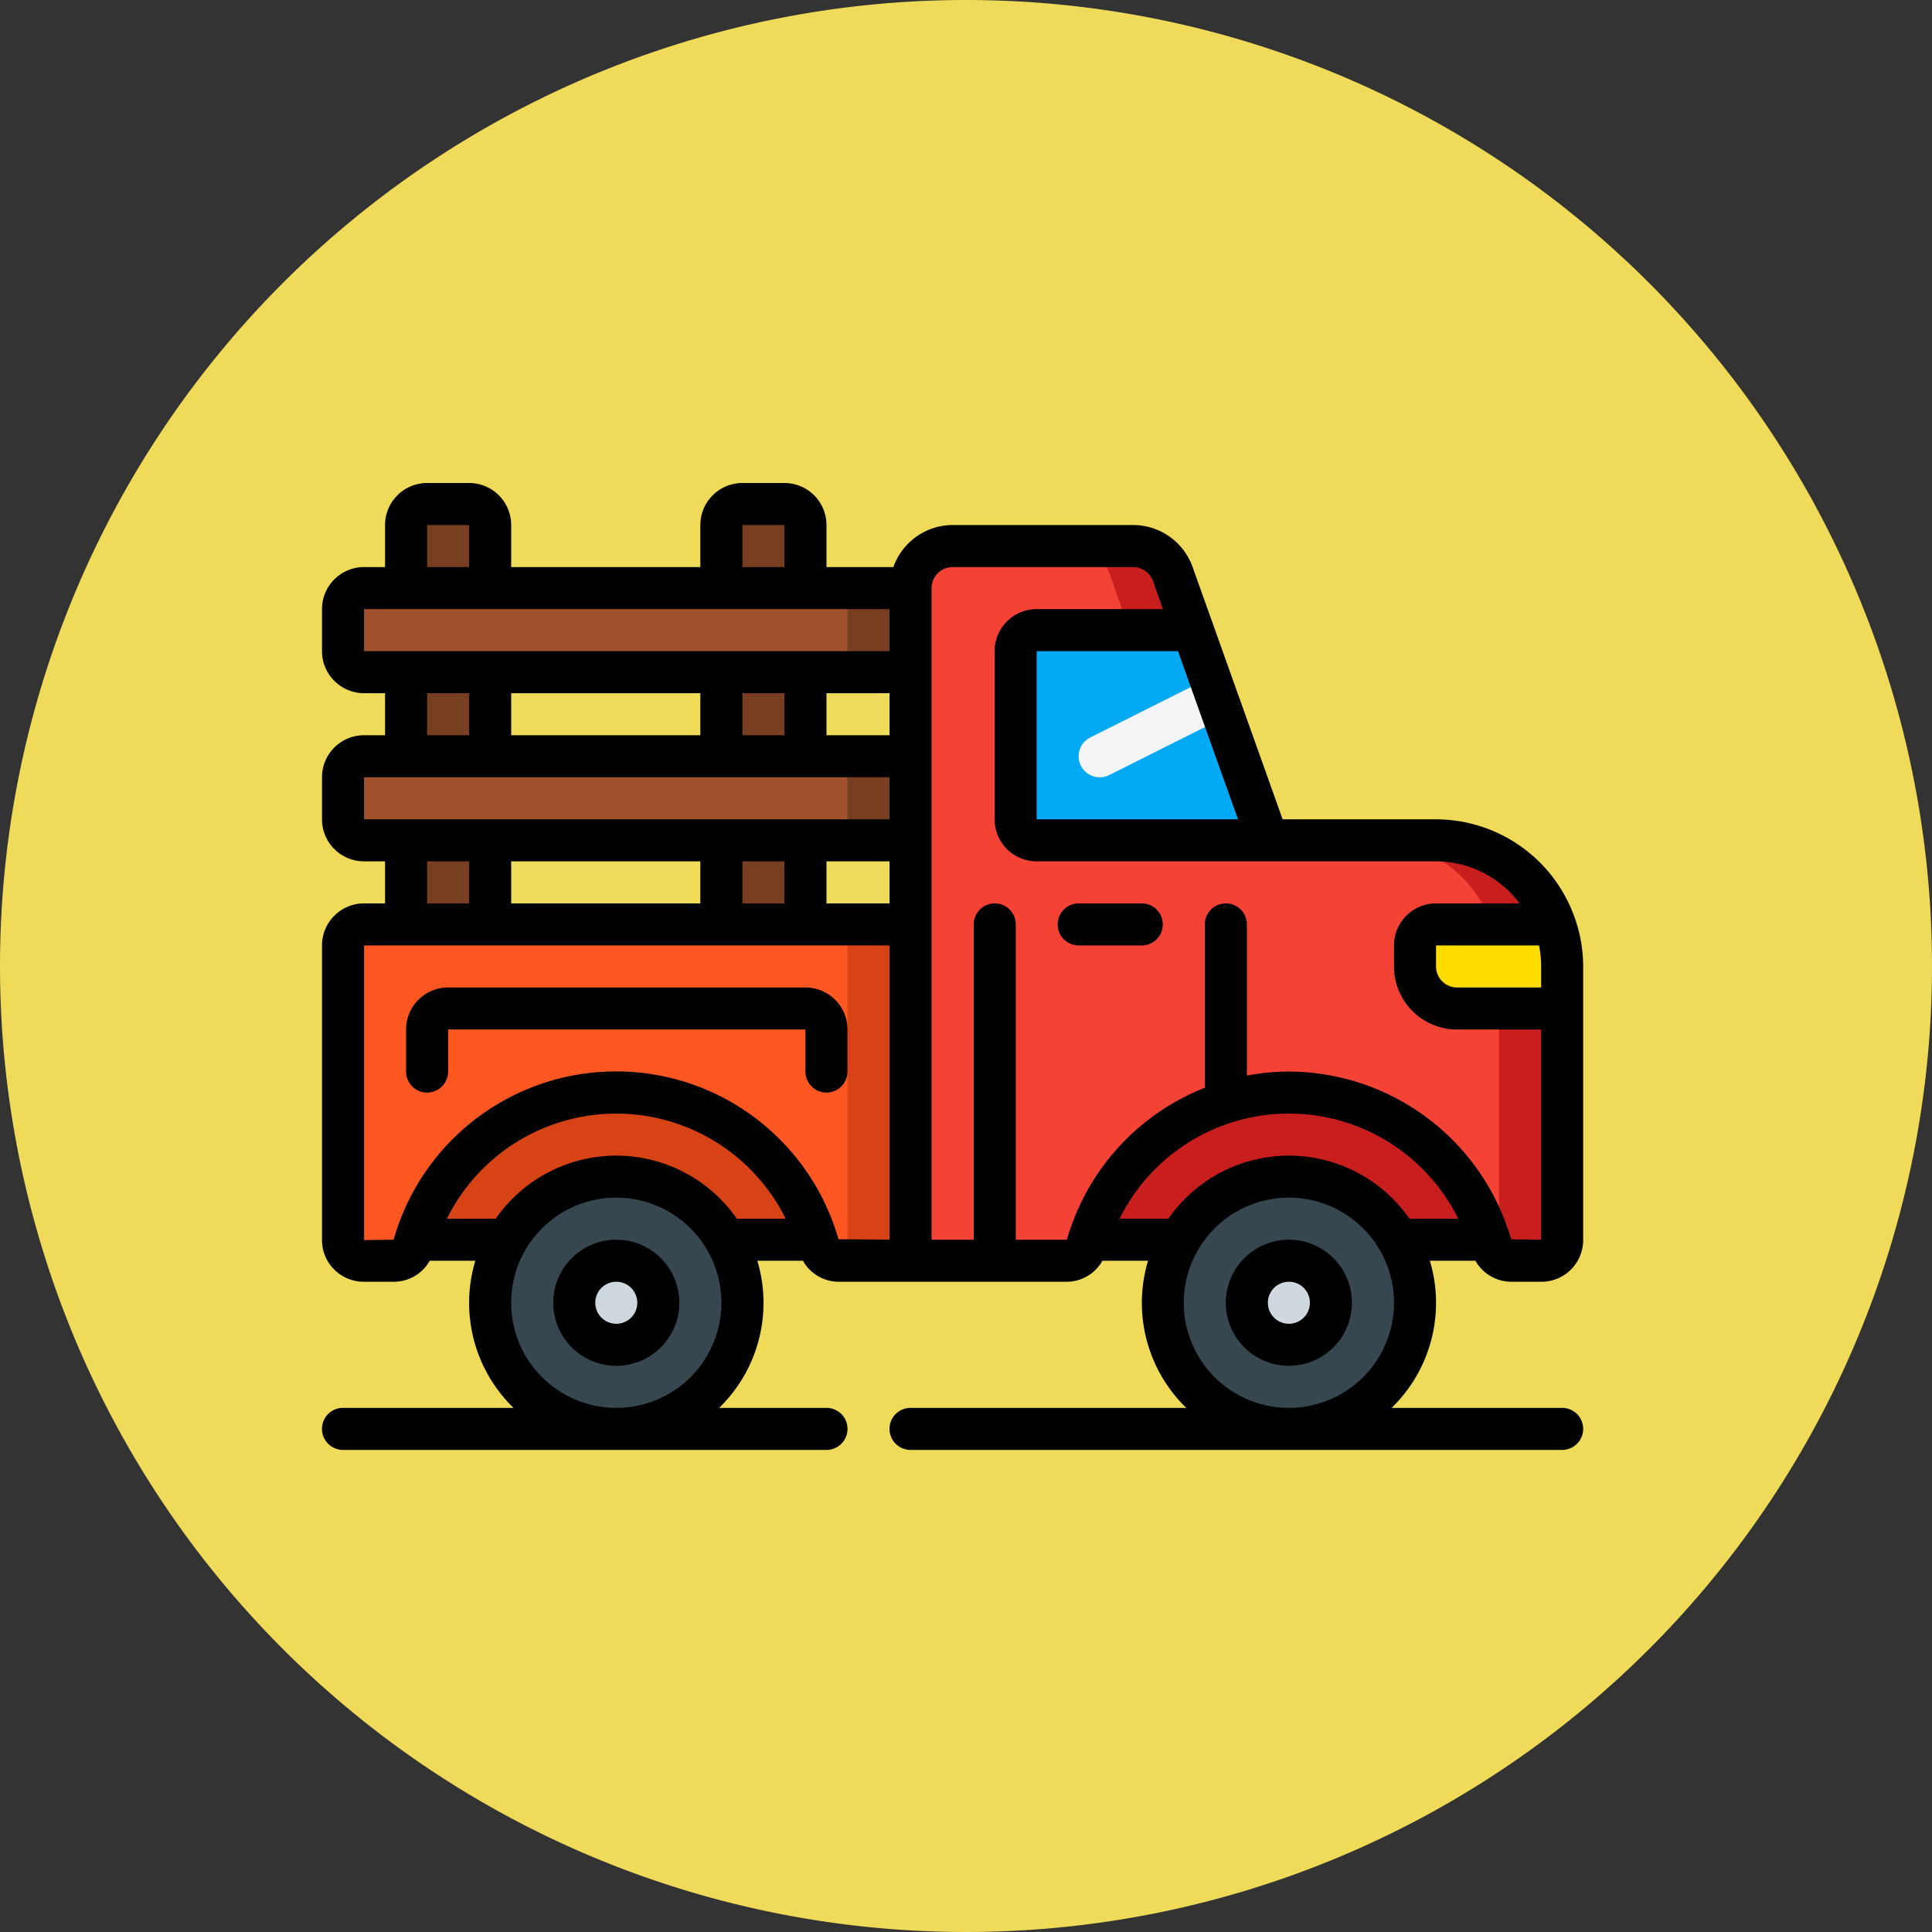 <svg xmlns="http://www.w3.org/2000/svg" width="72" height="72" viewBox="0 0 72 72">
  <rect x="0" y="0" width="72" height="72" fill="#333333" stroke="none"/>
  <g id="Grupo_1110203" data-name="Grupo 1110203" transform="translate(-543.051 -6781)">
    <g id="Grupo_1110002" data-name="Grupo 1110002" transform="translate(258.051 1380.312)">
      <g id="Grupo_1109991" data-name="Grupo 1109991" transform="translate(70 3517)">
        <g id="Grupo_1109953" data-name="Grupo 1109953" transform="translate(-204 762.688)">
          <path id="Trazado_824488" data-name="Trazado 824488" d="M36,0A36,36,0,1,1,0,36,36,36,0,0,1,36,0Z" transform="translate(419 1121)" fill="#efdb59"/>
        </g>
      </g>
    </g>
    <g id="Page-1" transform="translate(555.051 6799)">
      <g id="_054---Farm-Truck" data-name="054---Farm-Truck" transform="translate(0 0)">
        <path id="Shape" d="M52.283,20.233v8.632a.769.769,0,0,1-.768.768H50.38a.776.776,0,0,1-.744-.587,1.889,1.889,0,0,0-.063-.2,7.833,7.833,0,0,0-14.946,0,1.892,1.892,0,0,0-.063.2.776.776,0,0,1-.744.587H28V4.567A1.571,1.571,0,0,1,29.567,3H36.3a1.554,1.554,0,0,1,1.473,1.042l.744,2.091H32.7a.783.783,0,0,0-.783.783v6.267a.783.783,0,0,0,.783.783H47.583A4.685,4.685,0,0,1,52.009,17.1H47.583a.783.783,0,0,0-.783.783v.783a1.571,1.571,0,0,0,1.567,1.567Z" transform="translate(-6.067 -0.65)" fill="#f44335"/>
        <path id="Shape-2" data-name="Shape" d="M54.426,20.133h2.35A4.685,4.685,0,0,0,52.35,17H50A4.685,4.685,0,0,1,54.426,20.133Z" transform="translate(-10.833 -3.683)" fill="#c81e1e"/>
        <path id="Shape-3" data-name="Shape" d="M37.063,4.042l.744,2.091h2.35l-.744-2.091A1.554,1.554,0,0,0,37.94,3H35.59A1.554,1.554,0,0,1,37.063,4.042Z" transform="translate(-7.711 -0.65)" fill="#c81e1e"/>
        <path id="Shape-4" data-name="Shape" d="M55.955,25v8.632a.755.755,0,0,1-.162.45.754.754,0,0,0,.609.318h1.136a.769.769,0,0,0,.768-.768V25Z" transform="translate(-12.088 -5.417)" fill="#c81e1e"/>
        <path id="Shape-5" data-name="Shape" d="M42.4,14.833H33.783A.783.783,0,0,1,33,14.05V7.783A.783.783,0,0,1,33.783,7H39.6Z" transform="translate(-7.15 -1.517)" fill="#02a9f4"/>
        <path id="Shape-6" data-name="Shape" d="M49.4,37.7a4.7,4.7,0,1,1-9.4,0,4.588,4.588,0,0,1,.634-2.35,4.691,4.691,0,0,1,8.131,0A4.588,4.588,0,0,1,49.4,37.7Z" transform="translate(-8.667 -7.15)" fill="#37474f"/>
        <ellipse id="Oval" cx="2" cy="1.5" rx="2" ry="1.5" transform="translate(34 29.033)" fill="#cfd8dc"/>
        <path id="Shape-7" data-name="Shape" d="M17.4,37.7a4.7,4.7,0,1,1-9.4,0,4.588,4.588,0,0,1,.635-2.35,4.691,4.691,0,0,1,8.131,0A4.588,4.588,0,0,1,17.4,37.7Z" transform="translate(-1.733 -7.15)" fill="#37474f"/>
        <ellipse id="Oval-2" data-name="Oval" cx="2" cy="1.5" rx="2" ry="1.5" transform="translate(9 29.033)" fill="#cfd8dc"/>
        <path id="Shape-8" data-name="Shape" d="M22.15,21V33.533H19.463a.776.776,0,0,1-.744-.588,1.89,1.89,0,0,0-.063-.2,7.833,7.833,0,0,0-14.946,0,1.89,1.89,0,0,0-.063.2.776.776,0,0,1-.744.588H1.768A.769.769,0,0,1,1,32.766V21.783A.783.783,0,0,1,1.783,21Z" transform="translate(-0.217 -4.55)" fill="#ff5722"/>
        <path id="Rectangle-path" d="M25,21h2.35V33.533H25Z" transform="translate(-5.417 -4.55)" fill="#d84315"/>
        <path id="Shape-9" data-name="Shape" d="M19.406,34.483H16a4.691,4.691,0,0,0-8.131,0H4.46a7.833,7.833,0,0,1,14.946,0Z" transform="translate(-0.966 -6.283)" fill="#d84315"/>
        <path id="Shape-10" data-name="Shape" d="M51.406,34.483H48a4.691,4.691,0,0,0-8.131,0H36.46a7.833,7.833,0,0,1,14.946,0Z" transform="translate(-7.9 -6.283)" fill="#c81e1e"/>
        <path id="Shape-11" data-name="Shape" d="M22.15,13v3.133H1.783A.783.783,0,0,1,1,15.35V13.783A.783.783,0,0,1,1.783,13Z" transform="translate(-0.217 -2.817)" fill="sienna"/>
        <path id="Rectangle-path-2" data-name="Rectangle-path" d="M25,13h2.35v3.133H25Z" transform="translate(-5.417 -2.817)" fill="#783e22"/>
        <path id="Shape-12" data-name="Shape" d="M22.15,5V8.133H1.783A.783.783,0,0,1,1,7.35V5.783A.783.783,0,0,1,1.783,5Z" transform="translate(-0.217 -1.083)" fill="sienna"/>
        <g id="Grupo_1110188" data-name="Grupo 1110188" transform="translate(3.133 0.783)">
          <path id="Rectangle-path-3" data-name="Rectangle-path" d="M25,5h2.35V8.133H25Z" transform="translate(-8.55 -1.867)" fill="#783e22"/>
          <path id="Rectangle-path-4" data-name="Rectangle-path" d="M4,17H7.133v3.133H4Z" transform="translate(-4 -4.467)" fill="#783e22"/>
          <path id="Rectangle-path-5" data-name="Rectangle-path" d="M19,17h3.133v3.133H19Z" transform="translate(-7.25 -4.467)" fill="#783e22"/>
          <path id="Rectangle-path-6" data-name="Rectangle-path" d="M4,9H7.133v3.133H4Z" transform="translate(-4 -2.733)" fill="#783e22"/>
          <path id="Rectangle-path-7" data-name="Rectangle-path" d="M19,9h3.133v3.133H19Z" transform="translate(-7.25 -2.733)" fill="#783e22"/>
          <path id="Shape-13" data-name="Shape" d="M7.133,1.783v2.35H4V1.783A.783.783,0,0,1,4.783,1H6.35A.783.783,0,0,1,7.133,1.783Z" transform="translate(-4 -1)" fill="#783e22"/>
          <path id="Shape-14" data-name="Shape" d="M22.133,1.783v2.35H19V1.783A.783.783,0,0,1,19.783,1H21.35A.783.783,0,0,1,22.133,1.783Z" transform="translate(-7.25 -1)" fill="#783e22"/>
        </g>
        <path id="Shape-15" data-name="Shape" d="M57.483,22.567v1.567H53.567A1.571,1.571,0,0,1,52,22.567v-.783A.783.783,0,0,1,52.783,21h4.426A4.543,4.543,0,0,1,57.483,22.567Z" transform="translate(-11.267 -4.55)" fill="#ffdc00"/>
        <path id="Shape-16" data-name="Shape" d="M45.35,36a2.35,2.35,0,1,0,2.35,2.35A2.35,2.35,0,0,0,45.35,36Zm0,3.133a.783.783,0,1,1,.783-.783A.783.783,0,0,1,45.35,39.133Z" transform="translate(-9.317 -7.8)"/>
        <path id="Shape-17" data-name="Shape" d="M13.35,36a2.35,2.35,0,1,0,2.35,2.35A2.35,2.35,0,0,0,13.35,36Zm0,3.133a.783.783,0,1,1,.783-.783A.783.783,0,0,1,13.35,39.133Z" transform="translate(-2.383 -7.8)"/>
        <path id="Shape-18" data-name="Shape" d="M38.133,20h-2.35a.783.783,0,0,0,0,1.567h2.35a.783.783,0,0,0,0-1.567Z" transform="translate(-7.583 -4.333)"/>
        <path id="Shape-19" data-name="Shape" d="M18.883,24H5.567A1.567,1.567,0,0,0,4,25.567v1.567a.783.783,0,0,0,1.567,0V25.567H18.883v1.567a.783.783,0,0,0,1.567,0V25.567A1.567,1.567,0,0,0,18.883,24Z" transform="translate(-0.867 -5.2)"/>
        <path id="Shape-20" data-name="Shape" d="M36.783,12.962a.783.783,0,0,1-.352-1.484l4.363-2.186a.784.784,0,0,1,.705,1.4l-4.366,2.19A.791.791,0,0,1,36.783,12.962Z" transform="translate(-7.799 -1.995)" fill="#f5f5f5"/>
        <path id="Shape-21" data-name="Shape" d="M46.664,16.144a5.489,5.489,0,0,0-5.147-3.61H35.8L32.443,3.126a2.355,2.355,0,0,0-2.214-1.56H23.5a2.35,2.35,0,0,0-2.206,1.567H18.8V1.567A1.567,1.567,0,0,0,17.233,0H15.667A1.567,1.567,0,0,0,14.1,1.567V3.133H7.05V1.567A1.567,1.567,0,0,0,5.483,0H3.917A1.567,1.567,0,0,0,2.35,1.567V3.133H1.567A1.567,1.567,0,0,0,0,4.7V6.267A1.567,1.567,0,0,0,1.567,7.833H2.35V9.4H1.567A1.567,1.567,0,0,0,0,10.967v1.567A1.567,1.567,0,0,0,1.567,14.1H2.35v1.567H1.567A1.567,1.567,0,0,0,0,17.233V28.216a1.553,1.553,0,0,0,1.551,1.551H2.687a1.531,1.531,0,0,0,1.327-.783h1.7a5.455,5.455,0,0,0,1.423,5.483H.783a.783.783,0,1,0,0,1.567H18.8a.783.783,0,0,0,0-1.567h-4a5.455,5.455,0,0,0,1.423-5.483h1.7a1.531,1.531,0,0,0,1.327.783h8.508a1.532,1.532,0,0,0,1.327-.783h1.7a5.455,5.455,0,0,0,1.423,5.483H21.933a.783.783,0,0,0,0,1.567H46.217a.783.783,0,1,0,0-1.567H39.863a5.455,5.455,0,0,0,1.423-5.483h1.7a1.532,1.532,0,0,0,1.327.783h1.137A1.553,1.553,0,0,0,47,28.216v-10.2a5.445,5.445,0,0,0-.335-1.87Zm-1.231,1.873V18.8H42.3a.783.783,0,0,1-.783-.783v-.783h3.838A3.917,3.917,0,0,1,45.433,18.017ZM32.909,9.093l1.229,3.44H26.633V6.267H31.9l.479,1.339ZM7.05,15.667V14.1H14.1v1.567ZM15.667,14.1h1.567v1.567H15.667Zm3.133,0h2.35v1.567H18.8ZM7.05,9.4V7.833H14.1V9.4Zm8.617-1.567h1.567V9.4H15.667Zm3.133,0h2.35V9.4H18.8ZM15.667,1.567h1.567V3.133H15.667Zm-11.75,0H5.483V3.133H3.917ZM1.567,4.7H21.15V6.267H1.567Zm2.35,3.133H5.483V9.4H3.917Zm-2.35,3.133H21.15v1.567H1.567ZM3.917,14.1H5.483v1.567H3.917Zm7.05,20.367a3.917,3.917,0,1,1,3.917-3.917A3.917,3.917,0,0,1,10.967,34.467Zm0-9.4a5.476,5.476,0,0,0-4.493,2.35H4.655a7.045,7.045,0,0,1,12.624,0H15.46a5.476,5.476,0,0,0-4.493-2.35Zm8.2,2.851a.085.085,0,0,0-.01-.032A8.617,8.617,0,0,0,2.669,28.2l-1.1.016V17.233H21.15V28.195l-1.9-.012C19.228,28.093,19.192,28.007,19.166,27.918Zm16.868,6.549A3.917,3.917,0,1,1,39.95,30.55,3.917,3.917,0,0,1,36.033,34.467Zm0-9.4a5.476,5.476,0,0,0-4.493,2.35H29.724a7.041,7.041,0,0,1,12.62,0H40.527A5.476,5.476,0,0,0,36.033,25.067Zm8.286,3.116c-.025-.088-.057-.172-.085-.257a.382.382,0,0,0-.014-.042,8.652,8.652,0,0,0-8.187-5.95,8.51,8.51,0,0,0-1.567.15V16.45a.783.783,0,0,0-1.567,0v6.087a8.636,8.636,0,0,0-5.031,5.312.759.759,0,0,0-.056.173c-.019.06-.042.118-.059.179h-1.9V16.45a.783.783,0,1,0-1.567,0V28.2H22.717V3.917a.783.783,0,0,1,.783-.783h6.729a.783.783,0,0,1,.738.519L31.341,4.7H26.633a1.567,1.567,0,0,0-1.567,1.567v6.267A1.567,1.567,0,0,0,26.633,14.1H41.517a3.9,3.9,0,0,1,3.113,1.567H41.517a1.567,1.567,0,0,0-1.567,1.567v.783a2.35,2.35,0,0,0,2.35,2.35h3.133V28.2Z" transform="translate(0 0)"/>
      </g>
    </g>
  </g>
</svg>
